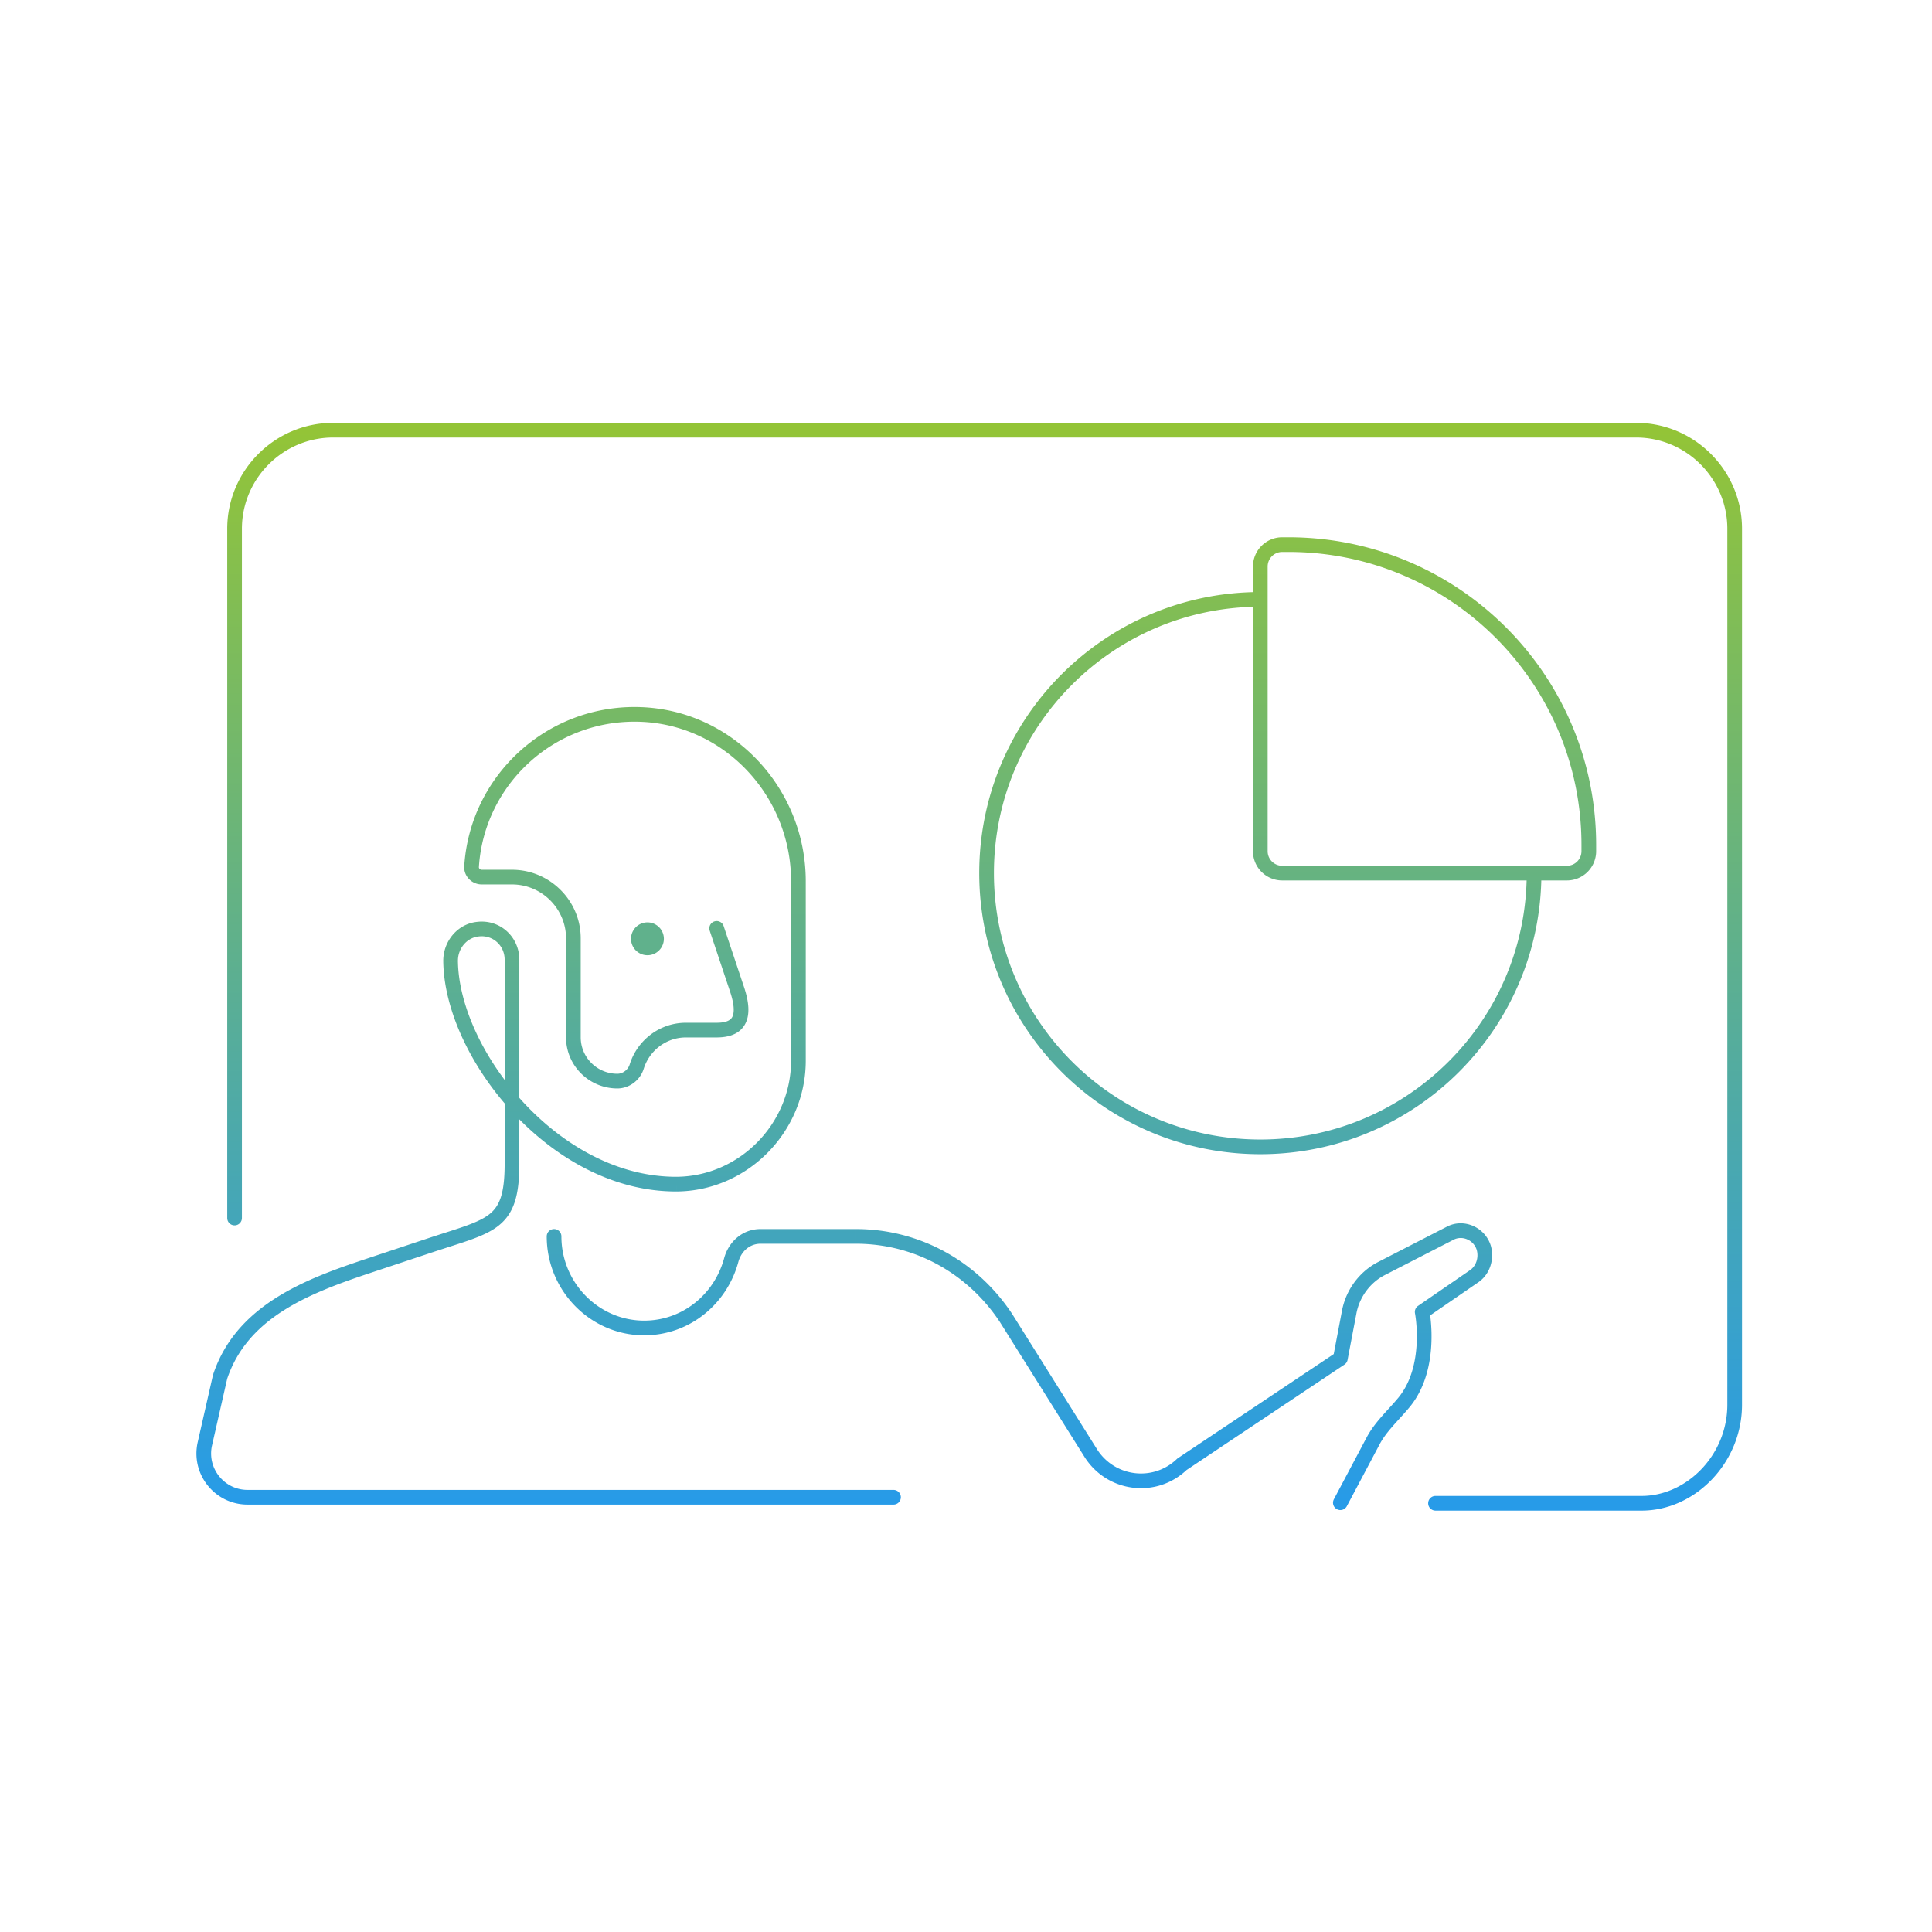 <svg width="329" height="329" viewBox="0 0 329 329" fill="none" xmlns="http://www.w3.org/2000/svg"><path d="M262.484 148.683a1.25 1.25 0 0 0-2.5 0h2.5Zm-47.865-45.365a1.25 1.25 0 0 0 0-2.5v2.5Zm-91.407 54.333a1.251 1.251 0 0 0-2.371.792l2.371-.792Zm2.298 10.818-1.185.396 1.185-.396Zm-17.071 13.114-1.191-.379-.007.025 1.198.354Zm-28.132-34.045 1.245.114a1.22 1.22 0 0 0 .002-.033l-1.247-.081Zm28.568-25.88-.036 1.249.036-1.249Zm6.358 79.986.005 1.25h.004l-.009-1.25Zm-38.497-37.865 1.25-.021v-.018l-1.25.039Zm4.703-5.558.117 1.244.021-.002-.138-1.242Zm-43.958 76.234-1.186-.395a1.166 1.166 0 0 0-.033.118l1.22.277Zm114.674 21.76a1.25 1.25 0 1 0 0-2.5v2.5ZM34.891 245.854l1.218.277-1.218-.277Zm204.186-7.025.964.795-.964-.795Zm3.11-15.418-.708-1.03a1.25 1.25 0 0 0-.518 1.271l1.226-.241Zm8.695-5.978-.663-1.06a.453.453 0 0 0-.046.03l.709 1.03Zm1.79-4.939 1.203-.338a.414.414 0 0 0-.01-.033l-1.193.371Zm-5.754-2.469.571 1.112.021-.012-.592-1.1Zm-11.635 5.978.566 1.114.005-.002-.571-1.112Zm-5.498 7.278-1.224-.251a.105.105 0 0 0-.004.017l1.228.234Zm-1.534 8.057.694 1.04c.279-.186.471-.476.534-.806l-1.228-.234Zm-26.978 18.015-.694-1.04a1.268 1.268 0 0 0-.172.138l.866.902Zm-15.471-1.82-1.059.664.01.016 1.049-.68Zm-14.48-23.082 1.059-.665-.016-.025-1.043.69Zm-46.796-9.878-1.206-.329-.001.004 1.207.325Zm-28.924-4.028a1.25 1.25 0 1 0-2.5 0h2.5Zm138.194 34.891 1.105.585.004-.007-1.109-.578Zm-6.65 9.877a1.25 1.25 0 0 0 2.209 1.171l-2.209-1.171ZM38.697 207.419a1.25 1.25 0 0 0 2.5 0h-2.5Zm205.756 47.322a1.25 1.25 0 0 0 0 2.5v-2.5ZM218.348 93.995h1.066v-2.5h-1.066v2.5Zm50.959 49.893v1.066h2.5v-1.066h-2.5Zm-2.479 3.545h-48.48v2.5h48.48v-2.5Zm-50.959-2.479v-48.48h-2.5v48.48h2.5Zm3.545-50.96c27.555 0 49.893 22.339 49.893 49.894h2.5c0-28.936-23.457-52.393-52.393-52.393v2.5Zm-1.066 53.439a2.48 2.48 0 0 1-2.479-2.479h-2.5a4.979 4.979 0 0 0 4.979 4.979v-2.5Zm50.959-2.479a2.48 2.48 0 0 1-2.479 2.479v2.5a4.979 4.979 0 0 0 4.979-4.979h-2.5Zm-50.959-53.46a4.979 4.979 0 0 0-4.979 4.98h2.5a2.48 2.48 0 0 1 2.479-2.48v-2.5Zm41.636 57.189c0 25.054-20.311 45.365-45.365 45.365v2.5c26.435 0 47.865-21.43 47.865-47.865h-2.5Zm-45.365 45.365c-25.055 0-45.365-20.311-45.365-45.365h-2.5c0 26.435 21.43 47.865 47.865 47.865v-2.5Zm-45.365-45.365c0-25.055 20.31-45.365 45.365-45.365v-2.5c-26.435 0-47.865 21.43-47.865 47.865h2.5Zm-48.413 9.76 3.484 10.422 2.371-.793-3.484-10.421-2.371.792Zm3.484 10.422c.848 2.538.685 3.801.332 4.387-.305.506-1.021.914-2.63.914v2.5c1.874 0 3.77-.46 4.772-2.125.954-1.585.79-3.796-.103-6.469l-2.371.793Zm-2.298 5.301h-5.226v2.5h5.226v-2.5Zm-5.226 0c-4.491 0-8.264 2.984-9.553 7.038l2.383.757c.975-3.067 3.821-5.295 7.17-5.295v-2.5Zm-9.56 7.063c-.283.957-1.197 1.622-2.111 1.622v2.5c2.047 0 3.92-1.419 4.508-3.415l-2.397-.707Zm-2.111 1.622c-3.416 0-6.24-2.753-6.24-6.219h-2.5c0 4.872 3.969 8.719 8.74 8.719v-2.5Zm-6.24-6.219v-16.848h-2.5v16.848h2.5Zm0-16.848c0-6.426-5.267-11.672-11.702-11.672v2.5c5.061 0 9.201 4.134 9.201 9.172h2.5Zm-11.702-11.672h-5.139v2.5h5.139v-2.5Zm-5.139 0c-.344 0-.514-.27-.497-.46l-2.49-.227c-.157 1.721 1.24 3.187 2.987 3.187v-2.5Zm-.495-.493c.915-14.092 12.89-25.127 27.285-24.712l.072-2.499c-15.74-.453-28.85 11.614-29.851 27.049l2.495.162Zm27.285-24.712c14.45.414 25.873 12.599 25.873 27.15h2.5c0-15.846-12.442-29.194-28.301-29.649l-.072 2.499Zm25.873 27.15v30.57h2.5v-30.57h-2.5Zm0 30.57c0 10.702-8.777 19.686-19.489 19.767l.019 2.5c12.108-.092 21.97-10.214 21.97-22.267h-2.5Zm-19.484 19.767c-9.956.042-19.203-5.263-26.036-12.607-6.847-7.358-11.082-16.564-11.206-24.029l-2.5.042c.138 8.255 4.743 18.025 11.875 25.69 7.146 7.681 17.017 13.45 27.877 13.404l-.01-2.5ZM77.986 163.74c-.069-2.189 1.508-4.082 3.57-4.275l-.233-2.489c-3.512.328-5.942 3.473-5.836 6.842l2.499-.078Zm3.591-4.277c2.37-.263 4.36 1.561 4.36 3.968h2.5c0-3.845-3.234-6.885-7.135-6.453l.275 2.485Zm5.61 3.968-1.25.001v34.738h2.5V163.432l-1.25-.001Zm-1.25 34.739c0 5.119-.866 7.212-2.577 8.576-.925.738-2.183 1.334-3.947 1.974-1.78.645-3.886 1.273-6.555 2.16l.789 2.372c2.557-.85 4.806-1.525 6.618-2.182 1.829-.663 3.401-1.37 4.654-2.369 2.644-2.109 3.519-5.228 3.519-10.531h-2.5Zm-13.079 12.71a5052.269 5052.269 0 0 0-5.144 1.71l-.072.023-.008.003-.001.001v-.001h.002l.008-.003c1.12.179 1.633 1.19 1.633 1.19s-.514-1.011-1.633-1.19l-.008.003h-.002v.001h-.002l-.009.003-.071.024-.572.19-4.573 1.52.789 2.372 4.572-1.52.572-.19.072-.023.008-.003.001-.001v.001h-.002l-.008.003c-1.12-.18-1.633-1.19-1.633-1.19s.514 1.01 1.633 1.19l.008-.003h.002v-.001h.002a.023.023 0 0 1 .009-.003l.071-.024.572-.19 4.573-1.52-.789-2.372Zm-10.452 3.474c-10.357 3.442-22.157 7.845-26.11 19.706l2.371.79c3.505-10.514 13.982-14.619 24.528-18.124l-.789-2.372Zm-26.144 19.824-2.59 11.399 2.437.554 2.591-11.399-2.438-.554Zm5.901 22.037h109.992v-2.5H42.163v2.5Zm-8.491-10.638c-1.239 5.45 2.903 10.638 8.492 10.638v-2.5c-3.985 0-6.938-3.699-6.055-7.584l-2.437-.554Zm206.369-5.953c2.727-3.302 3.537-7.47 3.7-10.694a27.647 27.647 0 0 0-.098-4.078 22.693 22.693 0 0 0-.205-1.55l-.017-.093-.005-.027-.001-.008-.001-.003v-.001l-1.227.241-1.226.24v.002a1.582 1.582 0 0 0 .015.081c.01.061.026.156.045.281.038.249.088.618.134 1.082.092.93.164 2.23.089 3.706-.151 2.983-.896 6.523-3.131 9.23l1.928 1.591Zm2.855-15.183 8.694-5.978-1.417-2.06-8.694 5.978 1.417 2.06Zm8.649-5.949c2.194-1.372 2.971-4.056 2.33-6.336l-2.407.676c.382 1.359-.119 2.834-1.249 3.541l1.326 2.119Zm2.32-6.369c-.989-3.185-4.642-4.758-7.539-3.199l1.184 2.201c1.45-.78 3.423-.013 3.968 1.74l2.387-.742Zm-7.518-3.21-11.635 5.978 1.142 2.224 11.635-5.978-1.142-2.224Zm-11.63 5.976c-3.162 1.606-5.443 4.659-6.156 8.141l2.449.502c.564-2.756 2.375-5.162 4.839-6.415l-1.132-2.228Zm-6.16 8.158-1.534 8.058 2.456.467 1.534-8.057-2.456-.468Zm-28.15 25.404c-4.03 3.869-10.526 3.079-13.556-1.598l-2.098 1.36c3.874 5.98 12.21 7.009 17.385 2.041l-1.731-1.803Zm-13.546-1.582-14.48-23.083-2.118 1.329 14.48 23.082 2.118-1.328Zm-14.496-23.108c-5.979-9.048-15.827-14.466-26.614-14.466v2.5c9.925 0 19 4.978 24.528 13.345l2.086-1.379Zm-42.852-14.466c-3.074 0-5.427 2.148-6.193 4.949l2.412.659c.513-1.878 1.996-3.108 3.781-3.108v-2.5Zm-6.194 4.953c-1.653 6.122-7.069 10.642-13.624 10.642v2.5c7.765 0 14.111-5.357 16.038-12.491l-2.414-.651Zm-13.624 10.642c-7.729 0-14.093-6.439-14.093-14.345h-2.5c0 9.248 7.445 16.845 16.593 16.845v-2.5Zm36.056-15.595h-16.238v2.5h16.238v-2.5Zm81.806 21.004-26.978 18.014 1.388 2.079 26.978-18.014-1.388-2.079Zm5.135 14.552-5.546 10.462 2.209 1.171 5.546-10.463-2.209-1.17Zm5.421-6.818c-.897 1.086-1.799 2.007-2.802 3.155-.955 1.093-1.902 2.288-2.623 3.67l2.217 1.156c.584-1.12 1.379-2.141 2.289-3.181.862-.987 1.947-2.119 2.847-3.209l-1.928-1.591ZM41.197 90.041c0-8.54 6.992-15.532 15.531-15.532v-2.5c-9.92 0-18.031 8.112-18.031 18.032h2.5Zm237.42-15.532c8.539 0 15.531 6.992 15.531 15.532h2.5c0-9.92-8.111-18.032-18.031-18.032v2.5Zm15.531 15.532v149.168h2.5V90.041h-2.5Zm0 149.168c0 8.591-6.949 15.532-14.599 15.532v2.5c9.131 0 17.099-8.163 17.099-18.032h-2.5ZM38.697 90.041v117.378h2.5V90.041h-2.5Zm18.031-15.532h221.889v-2.5H56.728v2.5ZM279.55 254.741h-35.096v2.5h35.096v-2.5Z" fill="url(#a)"/><path d="M110.201 162.667a2.797 2.797 0 1 0 0-5.593 2.797 2.797 0 0 0 0 5.593Z" fill="#60B18C"/><defs><linearGradient id="a" x1="165.05" y1="73.259" x2="165.05" y2="255.991" gradientUnits="userSpaceOnUse"><stop stop-color="#93C437"/><stop offset="1" stop-color="#279BE8"/></linearGradient></defs></svg>